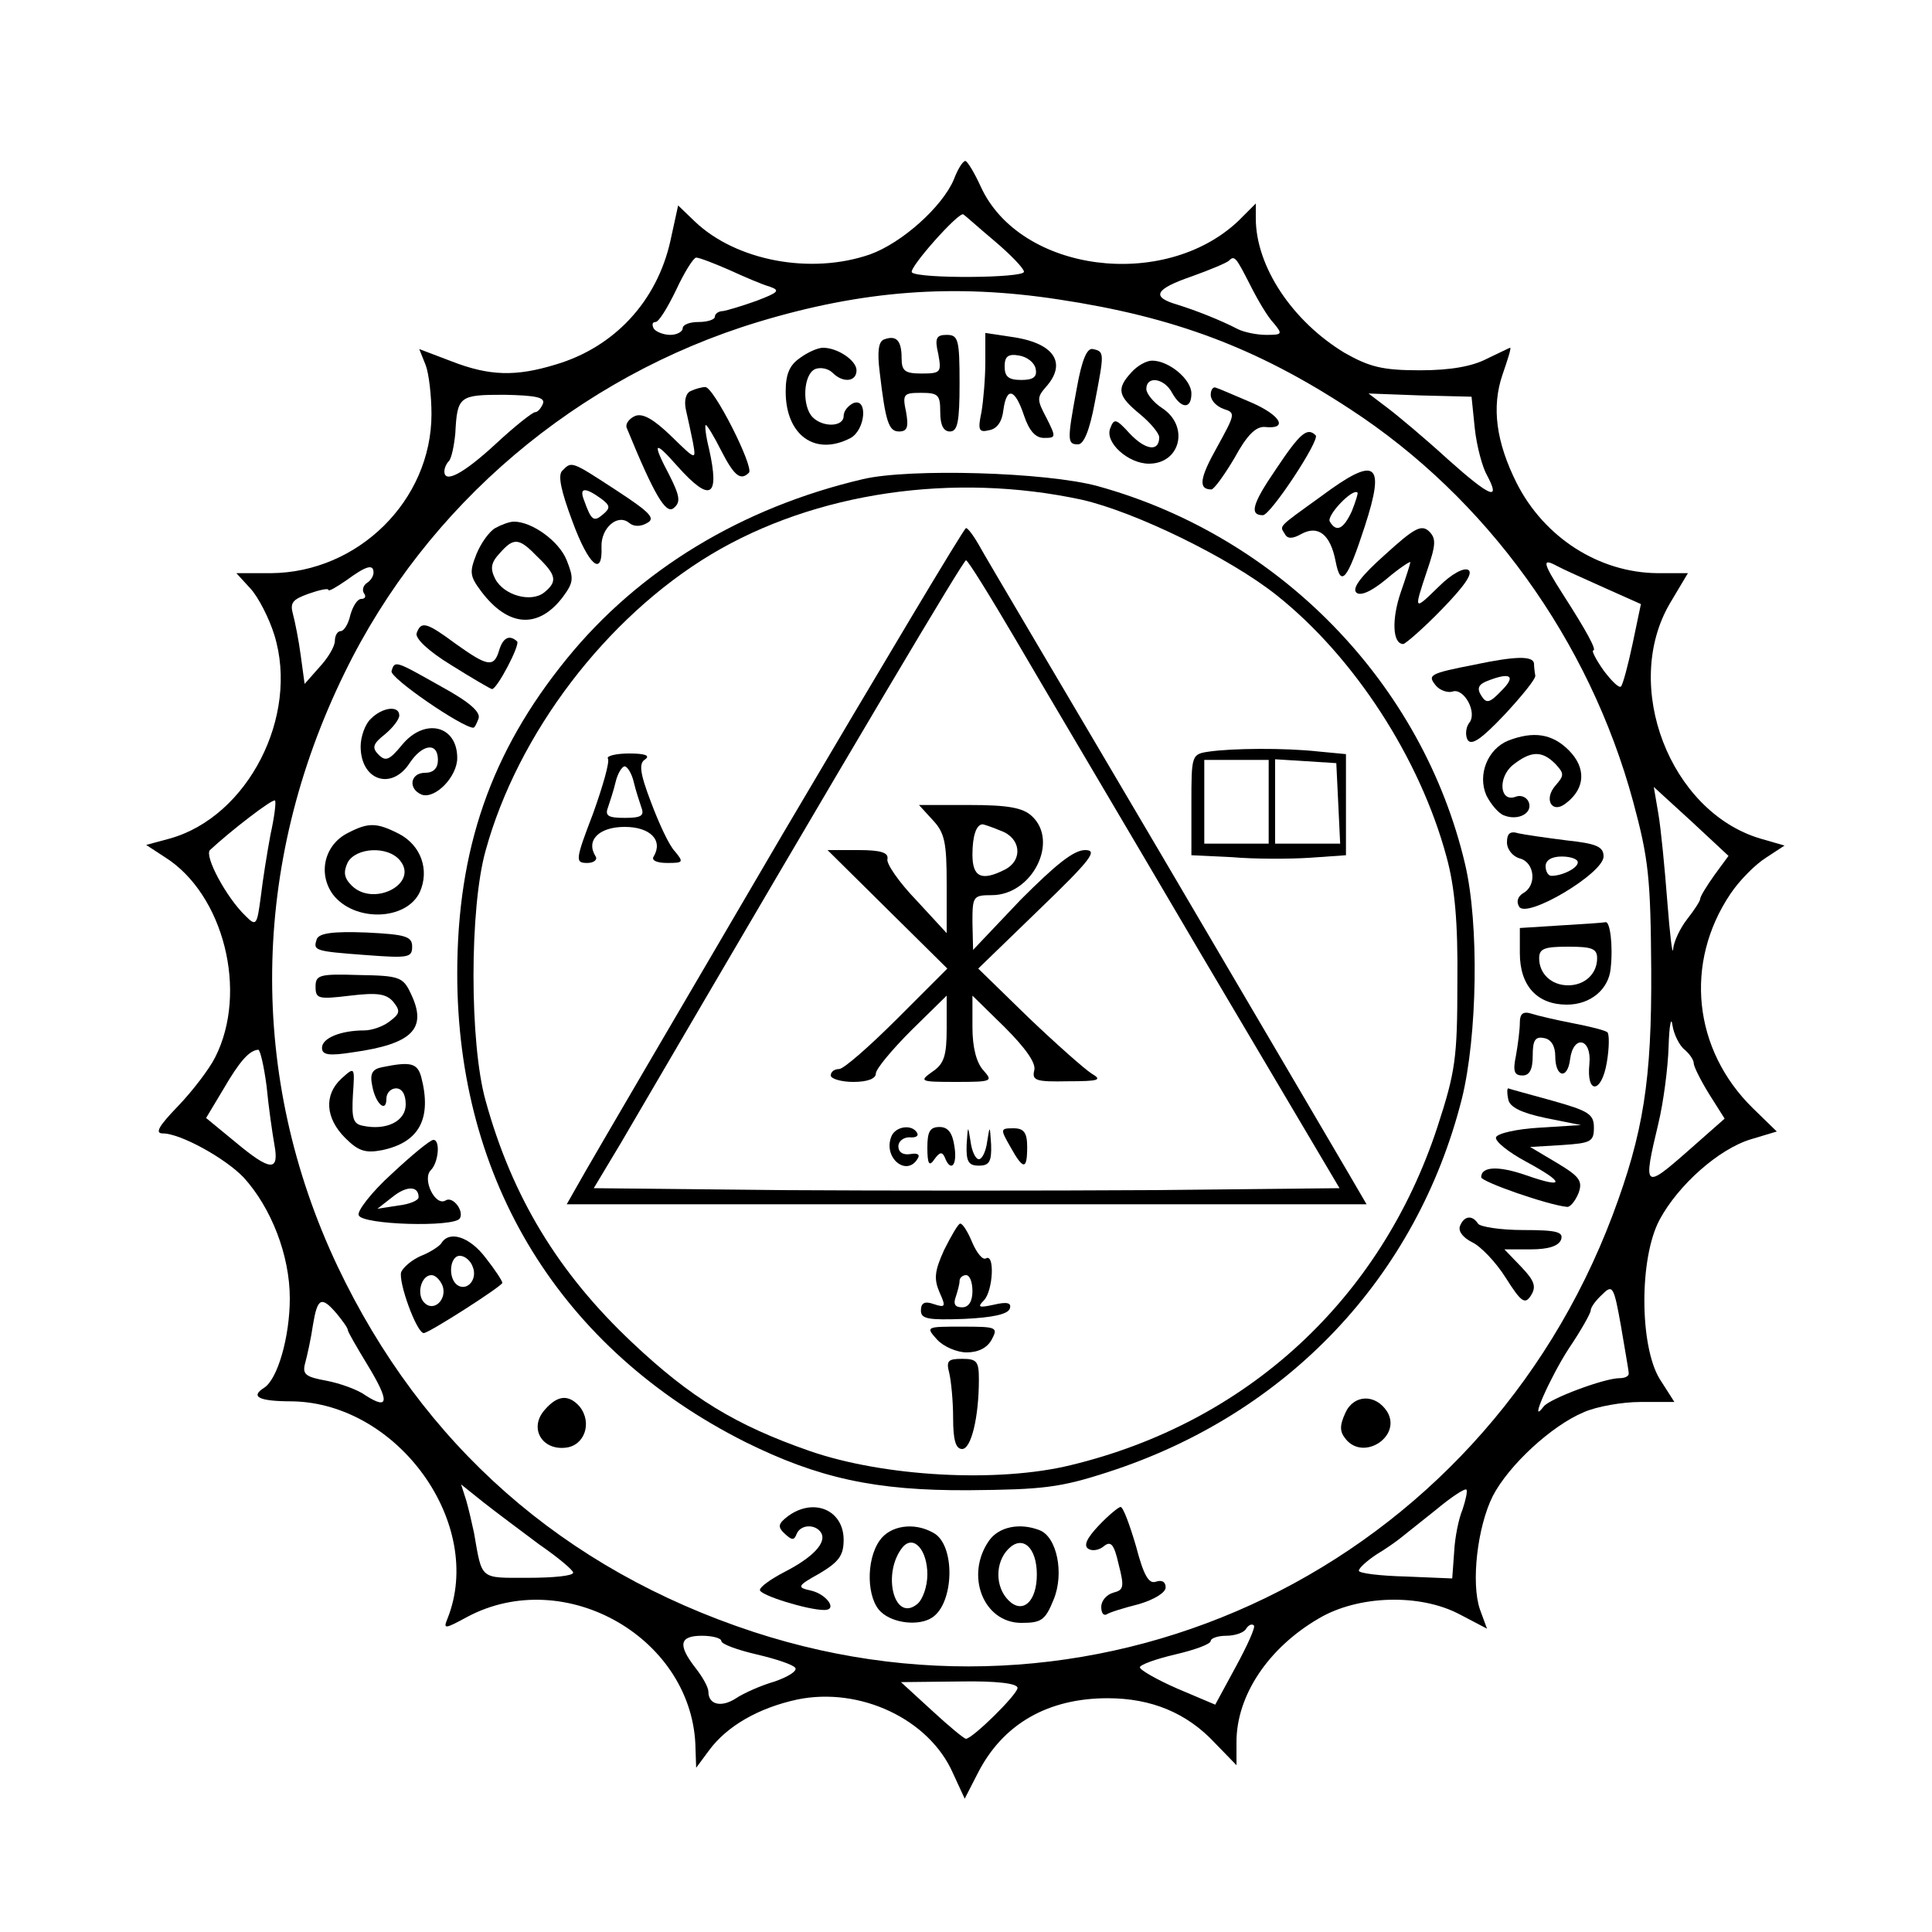 <?xml version="1.0" standalone="no"?>
<!DOCTYPE svg PUBLIC "-//W3C//DTD SVG 20010904//EN"
 "http://www.w3.org/TR/2001/REC-SVG-20010904/DTD/svg10.dtd">
<svg version="1.0" xmlns="http://www.w3.org/2000/svg"
 width="300pt" height="300pt" viewBox="0 0 300 300"
 preserveAspectRatio="xMidYMid meet">
<g transform="translate(0,300) scale(0.1,-0.1)"
fill="#000000" stroke="none">
<path d="M1481 2721 c-18 -42 -80 -98 -130 -116 -92 -32 -208 -10 -272 51
l-26 25 -12 -55 c-21 -94 -87 -165 -178 -192 -62 -19 -103 -18 -162 5 l-50 19
10 -25 c5 -13 9 -48 9 -76 0 -134 -114 -246 -249 -247 l-54 0 22 -24 c12 -13
29 -46 37 -72 39 -126 -41 -282 -162 -316 l-37 -10 29 -19 c91 -57 130 -209
78 -311 -9 -18 -35 -52 -57 -75 -31 -32 -37 -43 -24 -43 27 0 96 -38 125 -68
43 -47 72 -121 72 -188 0 -60 -19 -126 -40 -139 -22 -14 -8 -21 44 -21 165 -3
299 -191 241 -337 -7 -17 -5 -17 30 2 153 82 353 -34 355 -205 l1 -29 20 27
c28 38 77 66 137 79 97 20 205 -30 242 -115 l18 -39 20 39 c39 77 109 117 202
117 68 0 123 -23 166 -69 l34 -35 0 36 c0 72 49 146 128 192 61 36 157 39 219
6 l42 -22 -11 30 c-14 41 -4 128 20 176 25 48 91 109 141 130 20 9 60 16 88
16 l53 0 -23 36 c-31 51 -32 187 0 247 29 54 92 110 142 125 l40 12 -37 36
c-93 91 -107 226 -35 333 14 21 39 46 55 56 l29 19 -38 11 c-140 42 -215 237
-140 365 l28 47 -48 0 c-90 1 -175 55 -218 140 -32 64 -39 118 -22 168 8 23
14 42 12 42 -1 0 -17 -8 -36 -17 -23 -12 -57 -18 -104 -18 -58 0 -78 5 -117
27 -81 49 -138 134 -138 209 l0 23 -27 -27 c-115 -109 -339 -80 -400 53 -10
22 -21 40 -24 40 -4 0 -12 -13 -18 -29z m63 -95 c26 -22 46 -43 46 -48 0 -10
-164 -11 -174 -1 -6 6 74 96 80 90 2 -1 23 -20 48 -41z m-412 -45 c24 -11 52
-23 63 -26 17 -6 14 -9 -20 -22 -22 -8 -46 -15 -52 -16 -7 0 -13 -4 -13 -9 0
-4 -11 -8 -25 -8 -14 0 -25 -4 -25 -10 0 -5 -9 -10 -19 -10 -11 0 -23 5 -26
10 -3 6 -2 10 3 10 5 0 19 23 32 50 13 28 27 50 31 50 5 0 28 -9 51 -19z m809
-23 c12 -24 28 -51 37 -60 14 -17 13 -18 -12 -18 -14 0 -34 4 -44 9 -27 14
-65 29 -94 38 -41 12 -35 24 23 44 28 10 54 21 57 24 9 9 11 6 33 -37z m-297
-23 c179 -27 307 -75 452 -170 212 -138 372 -359 440 -610 24 -89 27 -118 28
-260 1 -172 -12 -254 -60 -382 -205 -543 -787 -826 -1334 -647 -295 97 -514
290 -646 568 -139 294 -135 623 11 921 127 261 362 460 642 545 162 49 304 60
467 35z m-801 -162 c-3 -7 -8 -13 -12 -13 -4 0 -32 -22 -62 -50 -50 -46 -79
-61 -79 -42 0 5 3 12 7 16 4 4 8 23 10 43 3 58 6 60 76 60 49 -1 64 -4 60 -14z
m1447 -38 c3 -28 12 -61 19 -73 22 -41 5 -34 -61 25 -35 32 -78 68 -94 80
l-29 22 80 -3 80 -2 5 -49z m202 -248 l56 -25 -13 -62 c-7 -33 -15 -63 -18
-66 -3 -3 -15 9 -27 25 -12 17 -19 31 -16 31 6 0 -11 31 -47 87 -32 50 -33 57
-9 44 9 -5 43 -20 74 -34z m-1912 24 c0 -6 -5 -13 -10 -16 -6 -4 -8 -11 -5
-16 4 -5 2 -9 -4 -9 -6 0 -13 -11 -17 -25 -3 -14 -10 -25 -15 -25 -5 0 -9 -7
-9 -15 0 -9 -11 -27 -24 -41 l-23 -26 -6 44 c-3 23 -9 53 -12 64 -5 18 -1 23
24 32 17 6 31 9 31 6 0 -3 12 4 28 15 30 22 42 26 42 12z m2082 -470 c-12 -17
-22 -33 -22 -37 0 -3 -9 -17 -20 -31 -11 -14 -21 -35 -22 -47 -1 -11 -5 22 -9
74 -4 52 -10 114 -14 137 l-7 41 58 -53 58 -54 -22 -30z m-2242 63 c-5 -27
-12 -70 -15 -96 -6 -45 -7 -47 -24 -30 -30 29 -64 93 -55 102 31 29 97 80 101
77 2 -2 -1 -26 -7 -53z m2196 -334 c8 -7 14 -16 14 -21 0 -5 11 -27 24 -48
l24 -38 -59 -52 c-66 -58 -68 -56 -44 44 8 33 15 87 16 120 1 33 4 48 6 33 2
-14 11 -32 19 -38z m-2202 -57 c3 -32 9 -73 12 -90 8 -43 -6 -42 -61 4 l-45
37 27 45 c25 43 40 60 54 61 3 0 9 -26 13 -57z m2115 -445 c1 -5 -6 -8 -14 -8
-24 0 -109 -32 -118 -44 -25 -33 11 47 39 90 19 28 34 55 34 59 0 5 8 16 18
25 16 16 18 13 29 -49 6 -36 12 -69 12 -73z m-2006 92 c9 -11 17 -22 17 -25 0
-3 14 -27 31 -55 34 -56 33 -70 -3 -47 -12 9 -40 19 -61 23 -33 6 -38 10 -33
28 3 11 9 38 12 59 7 42 13 45 37 17z m314 -358 c29 -20 53 -40 53 -44 0 -5
-31 -8 -70 -8 -76 0 -71 -4 -84 70 -3 14 -8 36 -12 50 l-8 25 35 -28 c19 -15
58 -44 86 -65z m1434 54 c-6 -14 -12 -44 -13 -66 l-3 -41 -72 3 c-40 1 -73 5
-73 9 0 4 12 15 27 25 15 9 32 21 38 26 5 4 30 24 54 43 24 20 45 34 48 32 2
-2 -1 -16 -6 -31z m-352 -244 l-32 -59 -59 25 c-32 14 -58 29 -58 33 0 4 25
13 55 20 30 7 55 16 55 21 0 4 11 8 24 8 14 0 28 5 31 11 4 6 9 8 12 5 3 -2
-10 -31 -28 -64z m-799 40 c0 -5 25 -14 55 -21 30 -7 57 -16 60 -21 3 -5 -12
-14 -32 -21 -21 -6 -48 -18 -60 -26 -23 -15 -43 -10 -43 10 0 7 -9 23 -20 37
-28 36 -25 50 10 50 17 0 30 -4 30 -8z m460 -73 c0 -10 -69 -78 -80 -79 -3 0
-27 20 -53 44 l-48 44 91 1 c58 1 90 -3 90 -10z"/>
<path d="M1373 2473 c-9 -3 -11 -19 -7 -51 9 -77 14 -92 30 -92 13 0 15 7 11
30 -6 28 -4 30 23 30 27 0 30 -3 30 -30 0 -20 5 -30 15 -30 12 0 15 15 15 75
0 68 -2 75 -20 75 -16 0 -19 -5 -13 -30 5 -28 4 -30 -26 -30 -26 0 -31 4 -31
24 0 27 -8 36 -27 29z"/>
<path d="M1530 2438 c0 -25 -3 -60 -6 -78 -6 -28 -4 -32 12 -28 12 2 20 13 22
31 5 37 18 34 32 -8 8 -24 18 -35 31 -35 19 0 19 1 4 31 -15 28 -15 32 -1 48
34 38 12 69 -54 78 l-40 6 0 -45z m78 -10 c3 -13 -3 -18 -22 -18 -20 0 -26 5
-26 21 0 15 5 20 22 17 13 -2 24 -11 26 -20z"/>
<path d="M1242 2444 c-16 -11 -22 -25 -22 -52 0 -68 46 -101 101 -72 23 13 27
63 4 54 -8 -4 -15 -12 -15 -20 0 -17 -32 -18 -48 -2 -17 17 -15 67 4 75 8 3
20 1 27 -6 16 -16 37 -14 37 4 0 15 -29 35 -52 35 -8 0 -24 -7 -36 -16z"/>
<path d="M1672 2397 c-15 -81 -15 -87 2 -87 9 0 18 22 26 65 15 78 15 79 -3
83 -9 2 -17 -16 -25 -61z"/>
<path d="M1757 2422 c-24 -26 -21 -37 13 -65 17 -14 30 -30 30 -36 0 -23 -21
-20 -45 5 -22 24 -25 25 -31 9 -9 -22 28 -55 60 -55 49 0 63 58 21 86 -14 9
-25 23 -25 30 0 21 28 17 40 -6 14 -25 30 -26 30 -1 0 22 -35 51 -61 51 -9 0
-23 -8 -32 -18z"/>
<path d="M1073 2393 c-8 -3 -11 -15 -8 -29 3 -13 8 -36 11 -51 5 -28 5 -28
-34 10 -27 26 -44 36 -56 31 -9 -4 -15 -12 -13 -18 43 -105 61 -135 73 -125
11 9 10 18 -6 50 -28 53 -25 57 12 15 51 -57 66 -49 49 27 -5 20 -7 37 -5 37
2 0 13 -18 24 -40 20 -39 30 -47 43 -34 8 9 -55 134 -68 133 -5 0 -16 -3 -22
-6z"/>
<path d="M1880 2387 c0 -9 9 -18 20 -22 19 -6 18 -8 -10 -59 -27 -48 -30 -66
-9 -66 4 0 20 22 36 49 19 35 33 49 47 48 37 -4 25 18 -21 38 -26 11 -51 22
-55 23 -4 2 -8 -3 -8 -11z"/>
<path d="M1981 2271 c-37 -54 -41 -71 -20 -71 12 0 89 117 82 124 -13 13 -24
4 -62 -53z"/>
<path d="M873 2269 c-7 -7 -2 -31 16 -79 25 -68 47 -87 45 -39 -1 29 25 52 43
37 7 -6 18 -6 28 0 13 7 5 16 -47 50 -72 47 -70 46 -85 31z m60 -43 c15 -11
15 -15 3 -25 -14 -12 -18 -9 -29 22 -8 20 1 21 26 3z"/>
<path d="M1340 2256 c-188 -44 -348 -141 -460 -279 -118 -145 -170 -296 -170
-489 0 -322 161 -583 447 -727 113 -56 202 -76 348 -75 114 1 141 4 215 28
279 90 480 303 550 580 24 97 27 271 5 364 -66 281 -288 509 -570 587 -80 22
-293 28 -365 11z m340 -32 c83 -19 229 -90 302 -148 121 -96 223 -254 264
-406 13 -47 18 -102 17 -195 0 -118 -3 -139 -31 -225 -88 -268 -296 -459 -569
-525 -114 -28 -291 -18 -406 22 -115 40 -185 83 -275 168 -115 108 -187 227
-228 376 -25 89 -25 299 0 388 50 182 187 362 350 460 162 97 377 128 576 85z"/>
<path d="M1216 1706 c-153 -261 -291 -497 -307 -525 l-29 -51 621 0 621 0 -28
48 c-15 26 -147 250 -292 497 -146 248 -273 462 -281 477 -9 16 -18 28 -21 28
-3 0 -130 -213 -284 -474z m361 301 c39 -67 169 -286 287 -487 l216 -365 -290
-3 c-160 -1 -420 -1 -579 0 l-289 3 42 70 c377 645 532 905 536 905 3 0 37
-55 77 -123z"/>
<path d="M1448 1727 c19 -20 22 -35 22 -100 l0 -76 -47 51 c-27 28 -47 57 -45
64 2 10 -10 14 -45 14 l-48 0 93 -92 93 -92 -78 -78 c-43 -43 -83 -78 -90 -78
-7 0 -13 -4 -13 -10 0 -5 16 -10 35 -10 22 0 35 5 35 13 0 7 25 37 55 67 l55
54 0 -51 c0 -42 -4 -55 -22 -67 -21 -15 -20 -16 36 -16 57 0 58 1 43 18 -11
12 -17 36 -17 67 l0 49 50 -49 c33 -33 49 -56 46 -67 -4 -16 3 -18 52 -17 49
0 54 2 37 12 -11 7 -55 46 -98 87 l-78 76 95 92 c81 78 91 92 71 92 -18 0 -46
-23 -100 -77 l-74 -78 -1 43 c0 40 1 42 30 42 63 0 105 84 62 123 -14 13 -38
17 -97 17 l-78 0 21 -23z m106 -17 c31 -11 35 -45 7 -60 -37 -19 -51 -12 -51
23 0 29 6 47 16 47 1 0 14 -4 28 -10z"/>
<path d="M1384 1235 c-13 -33 24 -63 41 -34 4 6 0 9 -11 7 -12 -2 -19 3 -19
12 0 8 8 14 17 14 10 -1 15 2 12 7 -8 14 -34 10 -40 -6z"/>
<path d="M1440 1218 c0 -26 3 -30 11 -18 8 11 12 12 16 3 9 -24 20 -13 15 17
-3 21 -10 30 -23 30 -15 0 -19 -7 -19 -32z"/>
<path d="M1501 1223 c-1 -27 3 -33 19 -33 16 0 20 6 19 33 -2 30 -2 30 -6 5
-2 -16 -8 -28 -13 -28 -5 0 -11 12 -13 28 -4 25 -4 25 -6 -5z"/>
<path d="M1569 1219 c20 -36 26 -36 26 0 0 22 -5 29 -21 29 -21 0 -21 -1 -5
-29z"/>
<path d="M1878 1833 c-28 -4 -28 -5 -28 -82 l0 -79 63 -3 c34 -3 88 -3 120 -1
l57 4 0 78 0 79 -42 4 c-54 6 -135 5 -170 0z m92 -78 l0 -65 -50 0 -50 0 0 65
0 65 50 0 50 0 0 -65z m108 -2 l3 -63 -51 0 -50 0 0 66 0 65 48 -3 47 -3 3
-62z"/>
<path d="M944 1822 c3 -5 -8 -43 -23 -85 -28 -73 -28 -77 -9 -77 10 0 16 5 13
10 -16 25 5 46 45 46 40 0 60 -21 45 -46 -4 -6 5 -10 21 -10 25 0 26 1 12 18
-9 9 -25 44 -37 76 -18 47 -19 61 -9 67 8 6 -1 9 -25 9 -21 0 -36 -4 -33 -8z
m40 -36 c3 -13 9 -31 12 -40 5 -13 -1 -16 -26 -16 -25 0 -31 3 -26 16 3 9 9
27 12 40 3 13 10 24 14 24 4 0 11 -11 14 -24z"/>
<path d="M1466 1059 c-15 -33 -16 -45 -7 -66 10 -22 9 -24 -9 -18 -14 5 -20 2
-20 -10 0 -13 11 -15 67 -13 43 2 68 7 71 16 3 9 -4 11 -25 6 -23 -5 -26 -4
-15 7 14 15 17 73 3 65 -5 -3 -14 8 -21 24 -7 17 -15 30 -19 30 -3 0 -14 -19
-25 -41z m44 -64 c0 -16 -6 -25 -16 -25 -11 0 -14 5 -10 16 3 9 6 20 6 25 0 5
5 9 10 9 6 0 10 -11 10 -25z"/>
<path d="M1455 920 c10 -11 31 -20 46 -20 18 0 32 7 39 20 10 19 8 20 -46 20
-56 0 -57 0 -39 -20z"/>
<path d="M1474 868 c3 -13 6 -44 6 -70 0 -34 4 -48 14 -48 14 0 26 49 26 108
0 28 -3 32 -26 32 -22 0 -25 -3 -20 -22z"/>
<path d="M2051 2229 c-68 -49 -64 -45 -56 -58 4 -8 12 -8 26 0 26 14 45 -1 53
-43 8 -41 18 -29 45 54 33 101 18 111 -68 47z m48 -23 c-13 -28 -24 -33 -34
-16 -6 9 36 53 43 45 1 -1 -3 -14 -9 -29z"/>
<path d="M769 2180 c-9 -5 -22 -23 -29 -40 -11 -28 -11 -34 7 -58 42 -56 89
-59 127 -9 17 23 17 29 6 57 -12 30 -54 60 -82 60 -7 0 -20 -5 -29 -10z m66
-45 c29 -28 31 -38 10 -55 -20 -16 -62 -5 -76 21 -8 16 -7 25 7 40 22 25 30
24 59 -6z"/>
<path d="M2151 2139 c-36 -32 -52 -52 -45 -59 6 -6 23 1 47 21 20 17 37 28 37
26 0 -2 -7 -24 -15 -47 -14 -41 -13 -80 4 -80 3 0 31 24 60 54 35 36 49 56 41
61 -7 4 -26 -6 -46 -26 -39 -38 -39 -38 -18 25 14 41 14 50 3 61 -12 11 -23 5
-68 -36z"/>
<path d="M647 2017 c-3 -8 18 -28 54 -50 32 -20 61 -37 63 -37 8 0 44 69 39
74 -12 11 -22 6 -28 -14 -8 -27 -18 -25 -67 10 -46 34 -54 36 -61 17z"/>
<path d="M2290 1968 c-71 -14 -74 -16 -60 -33 6 -7 18 -11 25 -9 18 7 40 -33
26 -49 -5 -7 -6 -19 -2 -26 6 -9 21 1 57 39 27 29 49 56 48 61 -1 5 -2 14 -2
19 -2 12 -30 11 -92 -2z m42 -40 c-19 -20 -24 -21 -32 -8 -7 11 -4 17 8 22 37
15 47 9 24 -14z"/>
<path d="M608 1958 c-4 -10 110 -88 127 -88 2 0 5 6 8 14 4 10 -14 26 -58 50
-71 40 -72 41 -77 24z"/>
<path d="M576 1884 c-9 -8 -16 -28 -16 -43 0 -53 48 -69 76 -26 20 30 44 33
44 5 0 -13 -7 -20 -20 -20 -23 0 -27 -25 -5 -34 21 -7 55 28 55 57 0 51 -51
63 -86 20 -19 -23 -25 -26 -36 -15 -11 11 -9 17 10 32 12 10 22 23 22 29 0 16
-26 13 -44 -5z"/>
<path d="M2342 1850 c-32 -13 -48 -53 -34 -85 7 -14 19 -28 27 -31 22 -9 45 3
39 20 -3 8 -12 12 -20 9 -25 -10 -29 29 -5 49 28 22 45 23 66 2 14 -15 14 -18
1 -33 -20 -22 -6 -46 16 -28 30 23 31 55 4 82 -26 26 -55 30 -94 15z"/>
<path d="M541 1707 c-37 -18 -48 -63 -24 -96 33 -43 114 -41 135 4 15 34 2 72
-32 90 -35 18 -48 18 -79 2z m80 -43 c30 -36 -41 -73 -75 -39 -12 12 -13 21
-6 36 13 23 62 26 81 3z"/>
<path d="M2340 1692 c0 -11 9 -22 20 -25 23 -6 27 -42 5 -54 -8 -5 -11 -13 -6
-21 12 -19 131 52 131 78 0 15 -10 20 -57 25 -32 4 -66 9 -75 11 -13 4 -18 0
-18 -14z m110 -31 c0 -9 -24 -21 -41 -21 -5 0 -9 7 -9 15 0 9 9 15 25 15 14 0
25 -4 25 -9z"/>
<path d="M2423 1563 l-63 -4 0 -39 c0 -51 27 -80 73 -80 37 0 65 24 68 56 4
36 -1 74 -8 72 -5 -1 -36 -3 -70 -5z m57 -51 c0 -24 -19 -42 -45 -42 -26 0
-45 18 -45 42 0 15 8 18 45 18 37 0 45 -3 45 -18z"/>
<path d="M492 1542 c-6 -18 -5 -19 76 -25 66 -5 72 -4 72 13 0 16 -10 19 -71
22 -52 2 -73 -1 -77 -10z"/>
<path d="M490 1468 c0 -19 4 -20 54 -14 42 5 56 3 67 -10 11 -14 10 -18 -6
-30 -10 -8 -28 -14 -39 -14 -37 0 -66 -12 -66 -27 0 -11 10 -13 48 -7 93 13
116 37 90 91 -12 26 -18 28 -81 29 -61 2 -67 0 -67 -18z"/>
<path d="M2360 1412 c0 -11 -3 -34 -6 -51 -5 -24 -3 -31 10 -31 11 0 16 9 16
31 0 24 4 30 18 27 11 -2 17 -13 17 -28 0 -33 19 -37 23 -5 5 39 34 33 30 -7
-5 -48 19 -46 27 2 4 23 4 44 1 47 -3 3 -27 9 -53 14 -26 5 -56 12 -65 15 -13
4 -18 0 -18 -14z"/>
<path d="M594 1343 c-16 -3 -20 -10 -16 -29 5 -28 22 -43 22 -20 0 9 7 16 15
16 9 0 15 -9 15 -25 0 -26 -30 -41 -67 -33 -15 3 -17 12 -15 48 3 44 3 44 -18
25 -27 -25 -25 -61 6 -92 20 -20 31 -24 57 -19 58 12 78 49 61 114 -6 21 -16
24 -60 15z"/>
<path d="M2342 1293 c2 -12 20 -21 58 -29 l55 -11 -64 -4 c-36 -2 -66 -9 -68
-15 -2 -6 19 -23 47 -38 61 -33 60 -42 0 -21 -43 15 -70 14 -70 -3 0 -7 103
-43 133 -46 5 -1 13 9 18 21 7 19 2 26 -33 47 l-42 25 50 3 c44 3 49 5 49 27
0 21 -8 26 -65 42 -36 10 -66 18 -68 19 -2 0 -2 -8 0 -17z"/>
<path d="M608 1177 c-31 -28 -54 -58 -51 -64 5 -15 148 -19 157 -5 7 12 -11
35 -22 28 -16 -10 -37 33 -23 47 12 12 15 47 4 47 -5 0 -34 -24 -65 -53z m42
-36 c0 -5 -14 -11 -32 -13 l-32 -5 23 18 c22 18 41 18 41 0z"/>
<path d="M2267 1096 c-3 -8 5 -18 19 -25 13 -6 37 -31 52 -55 24 -38 30 -42
39 -28 9 14 6 23 -15 45 l-26 27 41 0 c27 0 43 5 47 15 4 12 -6 15 -59 15 -35
0 -67 5 -70 10 -9 14 -22 12 -28 -4z"/>
<path d="M685 1069 c-4 -5 -18 -14 -31 -19 -14 -6 -27 -17 -31 -25 -5 -15 24
-95 35 -95 8 0 122 73 122 78 0 3 -11 20 -26 39 -25 33 -57 43 -69 22z m49
-36 c8 -19 -8 -38 -23 -29 -16 10 -13 46 3 46 8 0 17 -8 20 -17z m-47 -29 c8
-21 -13 -42 -28 -27 -13 13 -5 43 11 43 6 0 13 -7 17 -16z"/>
<path d="M846 811 c-25 -28 -5 -63 32 -59 30 3 42 39 22 64 -17 19 -34 18 -54
-5z"/>
<path d="M2089 806 c-9 -20 -9 -29 1 -41 28 -34 87 5 64 43 -18 28 -52 27 -65
-2z"/>
<path d="M1224 646 c-16 -12 -17 -17 -5 -28 11 -10 14 -10 18 0 6 15 29 16 38
2 9 -15 -12 -38 -57 -61 -21 -11 -38 -23 -38 -28 0 -8 74 -31 100 -31 21 0 4
24 -20 30 -23 5 -23 7 13 27 30 18 37 28 37 52 0 46 -46 66 -86 37z"/>
<path d="M1706 631 c-18 -19 -24 -31 -16 -36 6 -4 17 -2 24 4 11 9 16 3 23
-28 9 -35 8 -40 -8 -44 -11 -3 -19 -13 -19 -22 0 -9 3 -14 8 -12 4 3 26 10 50
16 24 7 42 18 42 26 0 9 -6 12 -15 9 -11 -4 -19 9 -31 55 -10 34 -20 61 -24
61 -3 0 -19 -13 -34 -29z"/>
<path d="M1366 608 c-22 -31 -20 -91 2 -111 19 -18 59 -22 79 -9 35 22 37 114
2 132 -30 17 -67 11 -83 -12z m74 -53 c0 -18 -7 -39 -16 -46 -36 -29 -55 49
-22 89 17 19 38 -5 38 -43z"/>
<path d="M1536 608 c-38 -54 -9 -128 50 -128 31 0 37 4 50 36 17 41 5 98 -22
108 -31 12 -63 5 -78 -16z m74 -53 c0 -42 -22 -62 -44 -40 -21 21 -21 59 0 80
22 22 44 2 44 -40z"/>
</g>
</svg>
